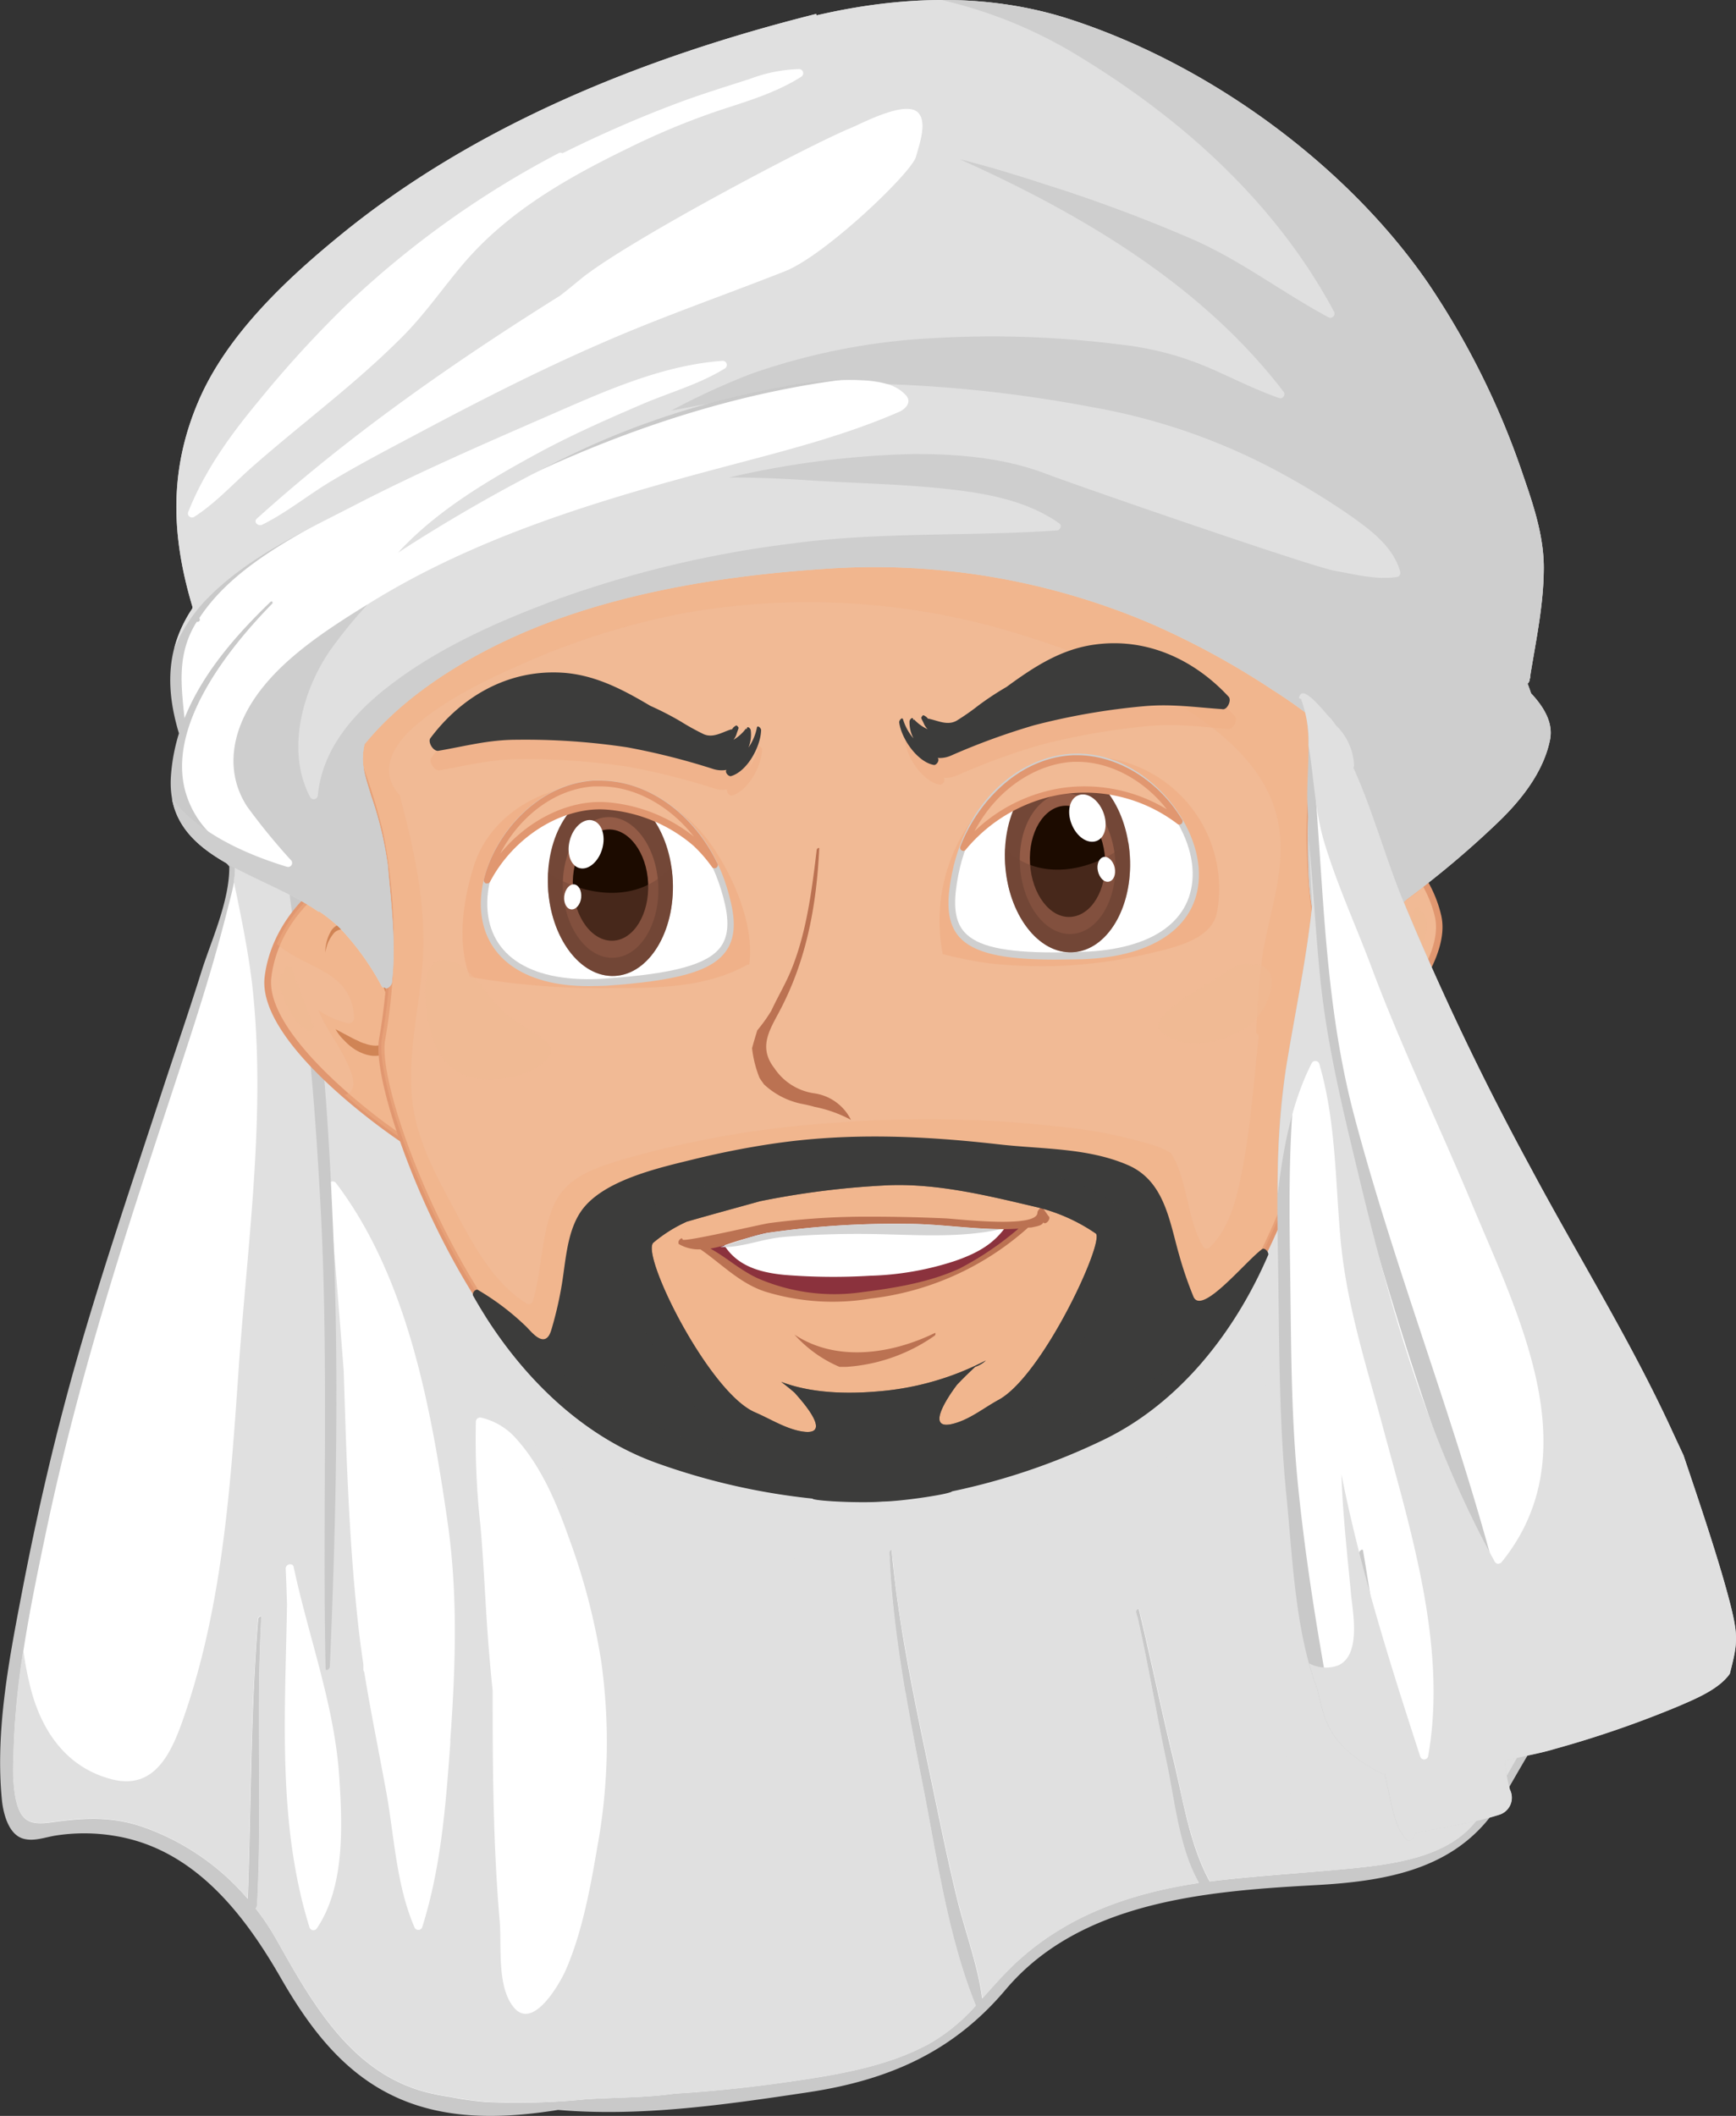 <svg xmlns="http://www.w3.org/2000/svg" viewBox="0 0 247.27 301.36"><rect x="0" y="0" width="247.27" height="301.36" fill="#333333" stroke="none"/><defs><style>.cls-1{isolation:isolate}.cls-2{fill:#c9c9c9}.cls-3{fill:#fff}.cls-4{fill:#e0e0e0}.cls-10,.cls-15,.cls-18,.cls-20,.cls-21,.cls-22,.cls-4,.cls-8{mix-blend-mode:multiply}.cls-5,.cls-9{fill:#f1ba95}.cls-6{fill:#e19770}.cls-7{fill:#bb6736}.cls-10,.cls-21,.cls-8{fill:#f0af85}.cls-8{opacity:.4}.cls-15,.cls-22,.cls-9{opacity:.5}.cls-9{mix-blend-mode:screen}.cls-10{opacity:.7}.cls-11{fill:#cfcfcf}.cls-12,.cls-15{fill:#734737}.cls-13{fill:#935b46}.cls-14{fill:#1c0b00}.cls-16{fill:#bb7252}.cls-17{fill:#8b323d}.cls-18{fill:#d4d4d4}.cls-19,.cls-20{fill:#3c3c3b}.cls-20,.cls-21{opacity:.6}.cls-22{fill:#bdbdbd}</style></defs><g class="cls-1"><g id="Layer_2" data-name="Layer 2"><g id="Layer_1-2" data-name="Layer 1"><path d="M228.6,226.42c-1.15-6.79-4.44-13.48-6.62-20q-3.63-10.86-7.36-21.69c-9.78-28.14-24.43-54.54-22.08-85.31.41-5.38,3.56-16.93-1-21.47-4.85-4.84-14.58-2.09-20.41-.91-9.77,2-19.37,5-29,7.41Q127.33,88.24,112.54,92c-19.44,5-39.11,9.22-58.46,14.54-7,1.91-14.76,3.28-21.11,6.87-4.83,2.74-3.34,6.6-.31,10,.05,4.92-2.59,10.58-3.95,14.91-1.85,5.91-3.88,11.76-5.8,17.64-4.06,12.4-8.26,24.73-11.86,37.27C7.81,204.54,5.19,215.93,3,227.45c-1.8,9.37-3.67,19.32-2.73,28.9.18,1.82.89,4.88,3,5.51,1.58.47,3.19-.22,4.79-.45a26.44,26.44,0,0,1,8.42.09c11.15,1.87,18.26,11.05,23.51,20.2,4.89,8.52,10.71,15.77,20.51,18.48,6.14,1.7,12.61,1.34,19,.33,11.82,1,23.84-.75,35.51-2.5,11.52-1.73,20.7-5.71,28.24-14.65,10.59-12.53,28.46-14,43.8-14.85,10.85-.57,21.2-2.38,27-12.4,3.48-6,6.71-11.92,11.22-17.24A15.12,15.12,0,0,0,228.6,226.42Z" class="cls-2"/><path d="M226.94,232.85c-.71,3.49-3.61,6.23-5.67,9-4.27,5.68-7,12.84-11.59,18.12-4.08,4.64-11.61,5.58-17.38,6.15-6.32.62-12.66,1-19,1.72l-1,.13c-2.87-5.26-3.77-11.6-5.17-17.34-1.73-7.1-3.19-14.27-4.91-21.38-.08-.3-.5.09-.45.3,1.72,7.2,2.87,14.51,4.38,21.75,1.12,5.32,1.74,12,4.54,16.89-9.9,1.49-19.15,4.73-26.53,11.85-1.54,1.5-2.9,3.06-4.27,4.58-.59-4.62-2.39-9.4-3.51-13.93-1.41-5.74-2.57-11.52-3.78-17.31-2.25-10.76-4.6-21.6-5.6-32.56,0-.24-.36.08-.36.24.46,11.15,2.6,22.22,4.75,33.15,2.05,10.42,3.51,21.57,7.55,31.45a26.37,26.37,0,0,1-6.58,5.4c-5.61,3.08-12.28,4.29-18.53,5.22-5.9.88-11.82,1.55-17.74,1.9-4.21.6-8.45.53-12.69.81a95.57,95.57,0,0,1-14.25.38,43.9,43.9,0,0,1-5.09-.72c-.88-.13-1.76-.29-2.63-.49-11.14-2.5-16.85-12.65-22-21.82a35.11,35.11,0,0,0-3-4.51.92.92,0,0,0,.2-.47c.73-13.65-.16-27.35.6-41,0-.35-.43,0-.45.19-1.09,13.29-1,26.59-1.49,39.9a34.73,34.73,0,0,0-15.07-10.29c-4.47-1.52-8.46-1.23-13-.6-3.18.44-4.32-.32-5-3.45a23.36,23.36,0,0,1-.3-5.35c.13-11,2.42-22,4.68-32.78,2.53-12,5.74-23.86,9.31-35.62s7.59-23.58,11.4-35.36c1.88-5.84,3.65-11.7,5.14-17.66.83-3.29,1.8-6.11.16-9.3-.11-.2-.44.16-.38.32a10.11,10.11,0,0,1,.42,2.27,21.35,21.35,0,0,1-1.76-2.68c-2.32-4.14,3.18-6.15,5.58-7,3.39-1.25,7-2.2,10.48-3.14,7.62-2,15.29-3.83,23-5.62q22.95-5.33,45.77-11.18C131,89,146.32,85.18,161.61,81.13a118.29,118.29,0,0,1,20.1-3.68c4.56-.4,8.54.55,9.8,5.44,1.09,4.21,0,9.24-.34,13.5a114.19,114.19,0,0,0,4.28,42.86C199.3,152.52,205,165.18,210,178c5.27,13.56,9.38,27.56,14.47,41.19C226.12,223.53,227.9,228.2,226.94,232.85Z" class="cls-3"/><path d="M224.51,219.23C219.42,205.6,215.31,191.6,210,178c-5-12.86-10.74-25.52-14.59-38.79a114.19,114.19,0,0,1-4.28-42.86c.38-4.26,1.43-9.29.34-13.5-1.26-4.89-5.24-5.84-9.8-5.44a118.29,118.29,0,0,0-20.1,3.68C146.32,85.18,131,89,115.67,92.93S85.2,100.56,69.9,104.11c-7.69,1.79-15.36,3.57-23,5.62-3.48.94-7.09,1.89-10.48,3.14-2.4.89-7.9,2.9-5.58,7a2.12,2.12,0,0,0,.12.2c-.1-.47-.2-1-.29-1.42-.15-.73,1-1.1,1.1-.37s.27,1.32.41,2c0-.17.28-.49.38-.3a8.45,8.45,0,0,1,.73,5.5c1,4.8,2,9.61,2.6,14.49,2.1,18.32-.64,36.88-1.91,55.17-1.14,16.58-2.3,33.65-7.81,49.47-1.66,4.77-4,10.39-10.19,8.82s-9.75-6.4-11.43-12.29A45.13,45.13,0,0,1,3.32,235a110.8,110.8,0,0,0-1.43,15.72,23.36,23.36,0,0,0,.3,5.35c.7,3.13,1.84,3.89,5,3.45,4.54-.63,8.53-.92,13,.6a34.73,34.73,0,0,1,15.07,10.29c.49-13.31.4-26.61,1.49-39.9,0-.22.47-.54.45-.19-.76,13.67.13,27.37-.6,41a.92.92,0,0,1-.2.47,35.11,35.11,0,0,1,3,4.51c5.19,9.17,10.9,19.32,22,21.82.87.2,1.75.36,2.63.49a43.9,43.9,0,0,0,5.09.72A95.57,95.57,0,0,0,83.45,299c4.24-.28,8.48-.21,12.69-.81,5.92-.35,11.84-1,17.74-1.9,6.25-.93,12.92-2.14,18.53-5.22a26.37,26.37,0,0,0,6.58-5.4c-4-9.88-5.5-21-7.55-31.45-2.15-10.93-4.29-22-4.75-33.15,0-.16.34-.48.36-.24,1,11,3.35,21.8,5.6,32.56,1.21,5.79,2.37,11.57,3.78,17.31,1.12,4.53,2.92,9.31,3.51,13.93,1.37-1.52,2.73-3.08,4.27-4.58,7.38-7.12,16.63-10.36,26.53-11.85-2.8-4.92-3.42-11.57-4.54-16.89-1.51-7.24-2.66-14.55-4.38-21.75,0-.21.37-.6.45-.3,1.72,7.11,3.18,14.28,4.91,21.38,1.4,5.74,2.3,12.08,5.17,17.34l1-.13c6.31-.76,12.65-1.1,19-1.72,5.77-.57,13.3-1.51,17.38-6.15,4.64-5.28,7.32-12.44,11.59-18.12,2.06-2.75,5-5.49,5.67-9C227.9,228.2,226.12,223.53,224.51,219.23ZM45.16,274.61a.59.59,0,0,1-1.07-.08c-4.63-14.82-3.46-30.66-3.21-46-.05-1.71-.11-3.42-.19-5.13,0-.64,1-.87,1.14-.22,2.12,10,5.84,19.72,6.5,30C48.77,260.05,49.14,268.65,45.16,274.61Zm19-26.65c-.64,8.89-1.31,17.9-4,26.46a.59.59,0,0,1-1.13.06c-2.69-6.22-2.88-13.44-4.15-20-1-5.43-2.11-10.87-3-16.34a.58.58,0,0,1-.12-.31c0-.26,0-.51,0-.76-.31-2.06-.58-4.12-.8-6.2-1.27-11.81-1.63-23.69-2-35.55q-1-13.23-2.16-26.46a.59.59,0,0,1,1.07-.35C58,181.89,61.36,200.27,63.72,216.56,65.26,227.12,64.89,237.37,64.13,248Zm21,14.62c-1,5.89-2.15,12.41-4.55,17.95-.72,1.68-4.56,8.68-7.36,5.45-2.53-2.93-1.77-8.79-2.08-12.42-.94-10.91-1-21.83-1-32.76q-.36-3.51-.63-7c-.42-5.47-.62-11-1.1-16.43a112,112,0,0,1-.66-14.87.6.6,0,0,1,.71-.6A9.52,9.52,0,0,1,73.61,205c3.5,3.93,5.64,9,7.37,13.89a92.56,92.56,0,0,1,4.65,17.69A83,83,0,0,1,85.17,262.58Z" class="cls-4"/><path d="M131.44,254.19c-.86-4.36-1.7-8.75-2.45-13.15-1.38,17.28-2.51,34.63-.56,51.82a33.28,33.28,0,0,0,4-1.82,26.37,26.37,0,0,0,6.58-5.4C135,275.76,133.49,264.61,131.44,254.19Z" class="cls-4"/><path d="M167.82,253.39a92.35,92.35,0,0,0,2.46,9.66Q169,258.23,167.82,253.39Z" class="cls-4"/><path d="M129.25,222.88l-2,.23c.33,3,.77,6.09,1.26,9.12C128.8,229.11,129,226,129.25,222.88Z" class="cls-4"/><path d="M162,230.17c-.29,8.68,0,17.33.08,26,0,4.55.07,9.16.44,13.72a68.41,68.41,0,0,1,8.26-1.75c-2.8-4.92-3.42-11.57-4.54-16.89C164.74,244.25,163.6,237.16,162,230.17Z" class="cls-4"/><path d="M224.51,219.23C219.42,205.6,215.31,191.6,210,178c-5-12.86-10.74-25.52-14.59-38.79a114.19,114.19,0,0,1-4.28-42.86c.38-4.26,1.43-9.29.34-13.5-1.26-4.89-5.24-5.84-9.8-5.44a118.29,118.29,0,0,0-20.1,3.68C146.32,85.18,131,89,115.67,92.93S85.2,100.56,69.9,104.11c-7.69,1.79-15.36,3.57-23,5.62-3.48.94-7.09,1.89-10.48,3.14-.68.26-1.63.61-2.57,1.07,3.42,7.56,5.28,15.73,7.42,23.78a175.66,175.66,0,0,0,8.29,22.89C52.84,168.42,56,176.3,60,183.78c7.62,14.31,18,26.94,33.32,33.23a71.91,71.91,0,0,0,33.42,5.05c0-.34-.05-.68-.07-1,0-.16.34-.48.36-.24,0,.41.09.81.13,1.22A71.52,71.52,0,0,0,140,219.65,103.74,103.74,0,0,0,153,215.11c3.87-1.66,8-3.34,11.37-5.94,5.62-4.37,9.13-10.73,14.57-15.28a.59.59,0,0,1,.88.3c1.36,6.8.52,13.58.32,20.44a125.34,125.34,0,0,0,1.27,21.12c1.46,10.25,2.34,20.67,3.79,31,2.38-.19,4.75-.39,7.13-.62,5.77-.57,13.3-1.51,17.38-6.15,4.64-5.28,7.32-12.44,11.59-18.12,2.06-2.75,5-5.49,5.67-9C227.9,228.2,226.12,223.53,224.51,219.23Z" class="cls-4"/><path d="M44.9,141.48c-1.31-10-2.33-20.29-5-30-.07-.24-.19-.34-.33-.34l-.11-.21c-.23-.43-.81,0-1,.27a1.12,1.12,0,0,0-.22,1.08.5.5,0,0,0,.13.23.18.18,0,0,0,.17.11l.09.22,0,0c2.09,8.5,2.93,17.4,4.13,26,1.5,10.79,2.27,21.57,2.87,32.45,1.23,22.14.27,44.21.75,66.35,0,.48.58.05.6-.25.92-21.2,1.36-42.53.4-63.74C46.91,163,46.31,152.21,44.9,141.48Z" class="cls-2"/><path d="M59.94,129.94s-3.18-6.55-7.77-6.37-12.89,6.53-14,15.58,17.41,22,19.1,23S65.23,144.1,59.94,129.94Z" class="cls-5"/><path d="M57.39,162.68a1.7,1.7,0,0,1-.37-.1c-.21-.13-20.55-13.73-19.32-23.49,1.11-9,9.4-15.78,14.45-16h.2c4.73,0,7.88,6.36,8,6.64,4.7,12.59.44,28.81-1.87,32.15C58.11,162.43,57.76,162.68,57.39,162.68Zm-5-38.66h-.16c-4.15.16-12.45,6.05-13.58,15.17-1,8.35,16,20.83,18.8,22.54,1.71-1,7-18.47,2.1-31.64C59.5,130.08,56.5,124,52.35,124Z" class="cls-6"/><path d="M46.32,135.64a6.67,6.67,0,0,1,.17-1.35,5.76,5.76,0,0,1,.56-1.5A2.15,2.15,0,0,1,49,131.56a4,4,0,0,1,2.45,1.14,7.56,7.56,0,0,1,1,1,8.83,8.83,0,0,1,.92,1.09,16.58,16.58,0,0,1,1.56,2.5A27.27,27.27,0,0,1,56.14,140c.33.95.63,1.9.87,2.86a27,27,0,0,1,.58,2.81c.17.92.25,1.82.33,2.67s.1,1.65.11,2.4a22.14,22.14,0,0,1-.29,3.58,5.52,5.52,0,0,1-.26,1l-.13.33s0-.13,0-.36a8.22,8.22,0,0,0,0-1,28.78,28.78,0,0,0-.29-3.5,51.29,51.29,0,0,0-2.44-10.3c-.35-.9-.69-1.78-1.12-2.63a18.22,18.22,0,0,0-1.36-2.38,8.42,8.42,0,0,0-.76-1.06,6.86,6.86,0,0,0-.81-.94,3.33,3.33,0,0,0-1.72-1.1,1.6,1.6,0,0,0-1.42.69,5.48,5.48,0,0,0-.75,1.29A9.57,9.57,0,0,0,46.32,135.64Z" class="cls-7"/><path d="M47.79,146.58l1.69.9.8.42c.28.16.59.26.88.42s.63.26.94.35a3.75,3.75,0,0,0,.94.22,2.67,2.67,0,0,0,.89,0,2.59,2.59,0,0,1,.4-.09c.13,0,.24-.13.37-.18a2.62,2.62,0,0,0,.67-.49,3.87,3.87,0,0,0,.54-.62,8.69,8.69,0,0,0,.75-1.1c.18-.28.3-.44.3-.44s0,.19,0,.53a4.61,4.61,0,0,1-.26,1.4,2.78,2.78,0,0,1-.43.91,2.89,2.89,0,0,1-.8.89,4.52,4.52,0,0,1-.56.37l-.67.23a4.34,4.34,0,0,1-1.39.05,5.34,5.34,0,0,1-1.25-.35,6,6,0,0,1-1.07-.55A7.94,7.94,0,0,1,49,148.15,6.6,6.6,0,0,1,47.79,146.58Z" class="cls-7"/><path d="M59.94,129.94s-3.18-6.55-7.77-6.37c-3.76.14-10,4.41-12.74,10.88,4,3.56,10.79,3.72,11,10.58a.77.77,0,0,1-1,.68,12.87,12.87,0,0,1-4.08-1.83c1.19,2.93,3.29,5.35,4.48,8.37.37.92,1,2.85-.25,3.51a1.92,1.92,0,0,1-.48.19,75.85,75.85,0,0,0,8.11,6.23C59,163.2,65.23,144.1,59.94,129.94Z" class="cls-8"/><path d="M44.64,145.91c-.73-1.69-1.39-3.39-2-5.12a18.62,18.62,0,0,1-1-2.7c-.07-.38-.43-.42-.76-.43a.17.17,0,0,0-.13.1c-.28.62-.8,1-.92,1.7a6,6,0,0,0,.64,2.74,8.56,8.56,0,0,0,3.3,4.58C44.19,147.05,44.82,146.32,44.64,145.91Z" class="cls-9"/><path d="M182.2,123.58s2.49-6.84,7.07-7.14,13.5,5.16,15.56,14-15,23.71-16.61,24.9S178.41,138.22,182.2,123.58Z" class="cls-5"/><path d="M188.05,155.89c-.39,0-.79-.28-1.26-.9-3-3.82-8.24-19.15-5-31.52.11-.33,2.66-7.18,7.49-7.49s13.93,5.37,16,14.4c2.23,9.59-16.59,25.22-16.79,25.37A.74.74,0,0,1,188.05,155.89Zm1.59-39h-.34c-4.23.28-6.64,6.78-6.67,6.84-3.5,13.57,3.58,30.4,5.39,31.21,2.59-2,18.27-16.16,16.36-24.36S194.24,116.89,189.64,116.89Z" class="cls-6"/><path d="M196.34,127.84a6.47,6.47,0,0,0-.31-1.32,5.58,5.58,0,0,0-.71-1.44,2.18,2.18,0,0,0-2.06-1,4,4,0,0,0-2.31,1.39,7.54,7.54,0,0,0-.89,1.07,8.14,8.14,0,0,0-.8,1.18,16.75,16.75,0,0,0-1.3,2.65,28.07,28.07,0,0,0-.93,2.86c-.23,1-.43,2-.57,2.94s-.24,1.94-.29,2.86-.06,1.84,0,2.69.07,1.65.14,2.39a24.15,24.15,0,0,0,.66,3.54,7,7,0,0,0,.36,1c.11.2.16.31.16.31s0-.12-.08-.35-.07-.56-.15-1a31.18,31.18,0,0,1-.06-3.52,51.11,51.11,0,0,1,1.35-10.49c.25-.93.51-1.85.84-2.73a21.45,21.45,0,0,1,1.1-2.51,9.56,9.56,0,0,1,.66-1.13,5.44,5.44,0,0,1,.71-1,3.27,3.27,0,0,1,1.59-1.28,1.59,1.59,0,0,1,1.48.54,5.36,5.36,0,0,1,.88,1.2A10.19,10.19,0,0,1,196.34,127.84Z" class="cls-7"/><path d="M196,138.88l-1.6,1.07-.75.5c-.25.19-.55.32-.83.51s-.6.33-.9.45a4.08,4.08,0,0,1-.91.31,2.71,2.71,0,0,1-.88.1l-.41,0a2.92,2.92,0,0,1-.38-.14,2.38,2.38,0,0,1-.72-.42c-.26-.14-.4-.39-.61-.56a9.49,9.49,0,0,1-.85-1l-.35-.41s0,.19.06.52a4.39,4.39,0,0,0,.41,1.37,2.86,2.86,0,0,0,.52.87,2.76,2.76,0,0,0,.89.79,5.54,5.54,0,0,0,.59.32q.34.09.69.15a4.29,4.29,0,0,0,1.39-.09,6.31,6.31,0,0,0,1.22-.47,7.53,7.53,0,0,0,1-.66,8.49,8.49,0,0,0,1.43-1.47A6.87,6.87,0,0,0,196,138.88Z" class="cls-7"/><path d="M182.2,123.58s2.49-6.84,7.07-7.14c3.75-.24,10.37,3.35,13.8,9.51-3.55,4-10.34,4.82-9.88,11.66a.78.78,0,0,0,1.06.58,12.91,12.91,0,0,0,3.87-2.25c-.88,3-2.71,5.67-3.59,8.79-.27,1-.67,2.93.62,3.47a2.26,2.26,0,0,0,.49.14,76.64,76.64,0,0,1-7.42,7C186.63,156.56,178.41,138.22,182.2,123.58Z" class="cls-8"/><path d="M199.07,137.89c.56-1.76,1-3.52,1.48-5.3a18.27,18.27,0,0,0,.72-2.8c0-.38.39-.46.71-.5a.18.18,0,0,1,.15.08c.34.59.89.91,1.08,1.6a6,6,0,0,1-.35,2.79,8.52,8.52,0,0,1-2.81,4.9C199.64,139,198.94,138.31,199.07,137.89Z" class="cls-9"/><path d="M186.72,113.11s0,0,0-.06c0-.56.1-1.12.16-1.68,1.26-10.49,6.6-21.37,2.59-31.87a47.75,47.75,0,0,0-20.06-24.09c-15.51-9.35-33.11-13.85-50.64-14.36l-4.25.22C97.14,43.6,80.1,49.89,65.65,60.81a47.71,47.71,0,0,0-17.46,26c-2.9,10.87,3.54,21.13,5.89,31.43.11.55.22,1.11.32,1.66a.11.11,0,0,1,0,0,79.46,79.46,0,0,1,0,28c-1.45,8.23,14.48,49.5,34.36,56.15,11.86,4,24.44,9.39,36.72,7.89,12.37.22,24.32-6.47,35.7-11.65,19.09-8.68,30.66-51.38,28.36-59.41A79.72,79.72,0,0,1,186.72,113.11Z" class="cls-5"/><path d="M121.22,212.92c-9.13,0-18.31-3.22-27.2-6.32-1.8-.63-3.58-1.26-5.35-1.85C77,200.83,67.69,185.7,63.22,177c-5.89-11.41-10-24.4-9.23-29a79.5,79.5,0,0,0,0-27.82c-.08-.45-.16-.85-.24-1.25l-.1-.45a88.32,88.32,0,0,0-2.84-9.24c-2.51-7.21-5.1-14.66-3-22.4A48.06,48.06,0,0,1,65.37,60.64C79.12,50.26,96.1,43.47,114.46,41l4.3-.23c18.56.55,36.14,5.54,50.89,14.44a48.11,48.11,0,0,1,20.26,24.32c2.86,7.47,1.05,15.15-.69,22.58a88.59,88.59,0,0,0-1.88,9.5l0,.4c0,.43-.08.85-.11,1.27A79.52,79.52,0,0,0,190,141c1.27,4.45-1.5,17.8-6.18,29.76-3.55,9.08-11.19,25.08-22.44,30.2-1.7.77-3.41,1.58-5.14,2.39-9.71,4.58-19.74,9.31-30.15,9.31h-.61A34.62,34.62,0,0,1,121.22,212.92ZM118.77,41.63l-4.22.22C96.37,44.29,79.55,51,65.93,61.3A47.21,47.21,0,0,0,48.64,87.08c-2,7.46.55,14.78,3,21.86a89.85,89.85,0,0,1,2.87,9.35l.1.46.24,1.22a80.64,80.64,0,0,1,0,28.19C53.43,156.53,69.63,197.33,89,203.8c1.77.59,3.57,1.22,5.37,1.85,8.81,3.08,17.92,6.27,26.89,6.27a36.77,36.77,0,0,0,4.25-.25h.66c10.2,0,20.14-4.69,29.76-9.22,1.73-.81,3.44-1.62,5.15-2.4,18.56-8.43,30.44-50.7,28.11-58.86a80.54,80.54,0,0,1-2.89-28c0-.48.08-.9.13-1.33l0-.42a89.13,89.13,0,0,1,1.89-9.61c1.71-7.29,3.48-14.83.73-22a47.14,47.14,0,0,0-19.87-23.86C154.56,47.11,137.13,42.17,118.77,41.63Z" class="cls-6"/><path d="M186.72,113.11s0,0,0-.06c0-.56.1-1.12.16-1.68,1.26-10.49,6.6-21.37,2.59-31.87a47.75,47.75,0,0,0-20.06-24.09c-15.51-9.35-33.11-13.85-50.64-14.36l-4.25.22C97.14,43.6,80.1,49.89,65.65,60.81a47.71,47.71,0,0,0-17.46,26c-2.9,10.87,3.54,21.13,5.89,31.43.11.55.22,1.11.32,1.66a.11.11,0,0,1,0,0,79.46,79.46,0,0,1,0,28c-1.45,8.23,14.48,49.5,34.36,56.15,11.86,4,24.44,9.39,36.72,7.89,12.37.22,24.32-6.47,35.7-11.65,19.09-8.68,30.66-51.38,28.36-59.41A79.72,79.72,0,0,1,186.72,113.11Zm-6.84,22.55a107,107,0,0,0-.94,11.49.59.59,0,0,1,.33.61c-.68,6.15-1.09,12.37-2.25,18.45-.75,3.95-1.7,8.53-4.71,11.44a.6.6,0,0,1-.92-.07c-2.39-4.08-2.17-9.35-4.56-13.31a10.64,10.64,0,0,0-2.49-1.15,69.57,69.57,0,0,0-13.94-2.71,166.37,166.37,0,0,0-31.24-.51,142.39,142.39,0,0,0-30.74,5.32c-4,1.23-8.08,2.59-9.73,6.88S77.18,181,75.9,185.29a.59.59,0,0,1-.84.4c-4.54-2.82-7.36-7.87-9.82-12.46-2.73-5.11-5.76-10.33-6.48-16.19-.92-7.54,1.46-15,1.54-22.57.08-7.28-1.53-14.24-3.36-21.21-3-3.27-1.19-7,2.26-9.93C63.47,99.65,68.88,97,74,94.74a105.57,105.57,0,0,1,23.47-7.42,101.48,101.48,0,0,1,49,3.41,95.41,95.41,0,0,1,21.7,9.78c5.3,3.34,10.74,7.71,13.07,13.73C184,121.61,181.17,128.32,179.88,135.66Z" class="cls-8"/><path d="M83.92,111.74c-7.17.38-14.24,4.56-16.46,11.69-1.51,4.83-2.38,10.79-.56,15.71a108.83,108.83,0,0,0,20.42,1.59c6.37,0,13.28-.08,19-3.26a.53.53,0,0,1,.4-.06c.82-5.75-2.46-13.06-5.64-17.4A19.8,19.8,0,0,0,83.92,111.74Z" class="cls-10"/><path d="M143.51,111.56a24.63,24.63,0,0,0-9.23,24.33,57.9,57.9,0,0,0,6.87,1.35,72.54,72.54,0,0,0,9.55.34,67.63,67.63,0,0,0,13-1.78c3.33-.8,8.95-1.9,9.66-5.93a18.82,18.82,0,0,0-29.89-18.31Z" class="cls-10"/><path d="M179.46,137.39a1.82,1.82,0,0,0-1.08,0l-.08,0c-1.79-.68-4.05,1.31-5.37,2.23-1.07.74-9.94,5.19-7.51,7.34,3.31,2.94,9.09,1.41,12.35-.76C179.87,144.79,183.23,138.84,179.46,137.39Z" class="cls-9"/><path d="M77.71,148.24c-1.83-1.5-4.06-2.42-5.84-4-2.29-2-5.21-7.52-8.51-7.55-4.33,0-2.56,8-2,10.33,1.53,6.12,6.44,7.69,12.24,6.22C75.21,152.89,80.46,150.51,77.71,148.24Z" class="cls-9"/><path d="M86.26,139.9c-27.41,1.9-17.83-27.18-1.71-28.29,7.39-.52,16.45,5.22,19.15,17.09C105.47,136.49,101.09,138.87,86.26,139.9Z" class="cls-3"/><path d="M83.78,140.45c-9.33,0-15-4.2-15.29-11.24-.27-7.82,6.67-17.42,16-18.06.32,0,.63,0,.95,0,7.09,0,16,5.48,18.69,17.49.7,3.06.44,5.26-.79,6.92-2.06,2.78-6.85,4.13-17.07,4.84C85.43,140.42,84.58,140.45,83.78,140.45ZM85.46,112c-.29,0-.59,0-.88,0-8.86.61-15.43,9.7-15.17,17.11.25,7.16,6.45,11,16.81,10.26,9.79-.68,14.54-2,16.4-4.47,1.06-1.43,1.26-3.39.63-6.16C100.63,117.28,92.19,112,85.46,112Z" class="cls-11"/><path d="M78.05,126.29c.34,7.26,4.59,12.94,9.5,12.71s8.61-6.31,8.28-13.56-4.6-12.94-9.49-12.7S77.71,119,78.05,126.29Z" class="cls-12"/><path d="M80.18,126.72c.26,5.54,3.51,9.87,7.25,9.69s6.58-4.81,6.33-10.35-3.51-9.87-7.25-9.68S79.93,121.19,80.18,126.72Z" class="cls-13"/><path d="M81.6,126.32c.2,4.37,2.76,7.79,5.72,7.66s5.19-3.8,5-8.18-2.76-7.79-5.72-7.66S81.39,122,81.6,126.32Z" class="cls-14"/><path d="M95.6,123.36a20,20,0,0,1,.23,2.08c.33,7.25-3.39,13.32-8.28,13.56s-9.16-5.45-9.5-12.71c0-.67,0-1.32,0-2C83.6,128,91.44,128.55,95.6,123.36Z" class="cls-15"/><path d="M81.17,119.64c-.52,1.88.1,3.66,1.37,4s2.73-.92,3.25-2.79-.1-3.66-1.38-4S81.68,117.77,81.17,119.64Z" class="cls-3"/><path d="M80.37,127.64c-.1,1,.34,1.82,1,1.88s1.3-.68,1.41-1.66-.35-1.83-1-1.9S80.48,126.65,80.37,127.64Z" class="cls-3"/><path d="M154.19,136.37c27.45-1,14.91-28.88-1.24-28.32-7.41.26-15.82,6.9-17.28,19C134.72,135,139.33,136.89,154.19,136.37Z" class="cls-3"/><path d="M150.09,136.67h0c-7.43,0-11.45-1-13.44-3.2-1.35-1.53-1.8-3.66-1.43-6.73,1.49-12.38,10-19.13,17.72-19.4,9.65-.35,17.69,9.15,17.83,17,.13,7.32-6.06,11.91-16.57,12.28C152.69,136.64,151.34,136.67,150.09,136.67Zm3.34-28.49H153c-7.29.25-15.41,6.72-16.84,18.58-.33,2.79.05,4.7,1.21,6,1.8,2,5.61,2.89,12.75,2.89h0c1.24,0,2.58,0,4.08-.08,10.08-.35,15.8-4.49,15.68-11.34C169.72,117,162.37,108.18,153.43,108.18Z" class="cls-11"/><path d="M160.93,122c.42,7.26-3.21,13.35-8.12,13.63s-9.22-5.38-9.65-12.63,3.23-13.35,8.13-13.62S160.52,114.74,160.93,122Z" class="cls-12"/><path d="M158.86,122.63c.31,5.53-2.47,10.19-6.2,10.39s-7-4.1-7.37-9.64,2.46-10.18,6.21-10.38S158.53,117.11,158.86,122.63Z" class="cls-13"/><path d="M157.41,122.38c.25,4.37-1.94,8-4.9,8.21s-5.55-3.24-5.8-7.62,1.93-8,4.89-8.21S157.16,118,157.41,122.38Z" class="cls-14"/><path d="M143.18,120.89a20.73,20.73,0,0,0,0,2.09c.43,7.25,4.75,12.9,9.65,12.63s8.54-6.37,8.12-13.63a18.07,18.07,0,0,0-.22-2C155.6,124.26,147.85,125.61,143.18,120.89Z" class="cls-15"/><path d="M157.15,115.69c.7,1.82.27,3.66-1,4.1s-2.81-.63-3.52-2.43-.28-3.65,1-4.11S156.44,113.89,157.15,115.69Z" class="cls-3"/><path d="M158.77,123.57c.2,1-.15,1.85-.82,2s-1.35-.54-1.57-1.51.17-1.85.81-2S158.56,122.6,158.77,123.57Z" class="cls-3"/><path d="M86.26,114.78a22,22,0,0,1,12.84,5.29,20.69,20.69,0,0,1,2.67,3.06c-3.85-8.08-11.1-11.95-17.22-11.52-7.49.51-13.57,7.07-15.18,13.74C72.59,119.13,79.55,114.37,86.26,114.78Z" class="cls-5"/><path d="M69.37,125.82a.41.41,0,0,1-.16,0,.47.47,0,0,1-.29-.54c1.55-6.42,7.54-13.55,15.59-14.1.32,0,.63,0,.95,0,6.71,0,13.24,4.6,16.68,11.72a.46.46,0,0,1,.11.3.47.47,0,0,1-.47.46.41.41,0,0,1-.38-.19,20.34,20.34,0,0,0-2.61-3,21.48,21.48,0,0,0-12.56-5.17c-6.31-.39-13.16,4-16.45,10.33A.47.47,0,0,1,69.37,125.82ZM85.46,112c-.3,0-.59,0-.88,0-6,.41-10.87,4.77-13.34,9.6,3.83-4.72,9.62-7.69,15.05-7.35a22.74,22.74,0,0,1,12.55,4.91C95.37,114.75,90.46,112,85.46,112Z" class="cls-6"/><path d="M151.06,112.72A22,22,0,0,1,168,117c-3.05-5.11-8.76-9.17-15-9-6,.21-12.64,4.6-15.73,12.68A23.17,23.17,0,0,1,151.06,112.72Z" class="cls-5"/><path d="M137.21,121.19a.41.41,0,0,1-.23-.07.45.45,0,0,1-.19-.56c2.39-6.26,8.32-12.7,16.15-13h.49c5.71,0,11.54,3.56,14.88,9.08a.47.47,0,0,1-.32.8.41.41,0,0,1-.29-.1,21.73,21.73,0,0,0-16.58-4.18A22.61,22.61,0,0,0,137.57,121,.46.46,0,0,1,137.21,121.19Zm16.22-12.69H153c-4.78.17-10.73,3.31-14.2,9.9A23.11,23.11,0,0,1,151,112.27a22.63,22.63,0,0,1,15.2,3C162.93,111.08,158.13,108.5,153.43,108.5Z" class="cls-6"/><path d="M149.35,173.21l-.7-1c-.14-.59-.88.14-.88.49,0,2.29-11.31.92-13.06.83q-6.21-.28-12.43-.24a105.57,105.57,0,0,0-12.69.91c-1,.12-12.27,2.78-12.36,2.34s-.58.11-.59.33a.49.49,0,0,0,0,.12.23.23,0,0,0,.07.21,5.67,5.67,0,0,0,3.06.74c3,2.06,5.55,4.8,9.16,6a32.74,32.74,0,0,0,15.14,1,40.59,40.59,0,0,0,22.37-10.1c.25,0,.51,0,.76-.08,1-.17,1.35-.42,1.37-.65l.09.06C149.07,174.45,149.76,173.47,149.35,173.21Z" class="cls-16"/><path d="M136.7,180.66c-4.36,2-9.27,2.79-14,3.39a27.43,27.43,0,0,1-14.66-1.94c-2.47-1.09-4.52-3-6.86-4.28,2.68-.44,5.52-1.83,8-2.23a126.66,126.66,0,0,1,20-1.29c5.16,0,10.69,1.05,15.89.68A44.6,44.6,0,0,1,136.7,180.66Z" class="cls-17"/><path d="M111.76,181.58a86.58,86.58,0,0,0,12.16.12A42.31,42.31,0,0,0,136,179.6c3.07-1.06,5.3-2.3,7-4.53-4.56,0-9.3-.76-13.75-.76a126.66,126.66,0,0,0-20,1.29,60,60,0,0,0-6.08,1.77C105,180.22,108,181.22,111.76,181.58Z" class="cls-3"/><path d="M111.58,176.18c4-.35,8-.47,12-.43,6.29.06,12.79.68,19-.69-4.43,0-9-.75-13.31-.75a126.66,126.66,0,0,0-20,1.29c-2.07.33-4.4,1.36-6.68,2C105.54,177.76,108.43,176.46,111.58,176.18Z" class="cls-18"/><path d="M133.1,189.88c-6.19,3-14,4.14-19.94.2a18.19,18.19,0,0,0,6.42,4.6c.34,0,.66,0,.94,0a24.71,24.71,0,0,0,12.6-4.44C133.24,190.17,133.35,189.76,133.1,189.88Z" class="cls-16"/><path d="M116,155.72a8.2,8.2,0,0,1-5.69-3.57c-2.34-3-.69-5.44.74-8.16,3.83-7.25,5.25-15,5.64-23.13,0-.22-.34,0-.36.17-.69,5.76-1.47,12-3.74,17.38-.8,1.9-1.86,3.66-2.72,5.53a22.86,22.86,0,0,1-2,2.8q-.4,1.26-.75,2.55a16.2,16.2,0,0,0,1.07,4.24c.2.31.42.62.64.92a11.11,11.11,0,0,0,5.65,2.82c.53.11,1,.22,1.52.37a18.57,18.57,0,0,1,5.21,1.86A6.93,6.93,0,0,0,116,155.72Z" class="cls-16"/><path d="M179.77,177.91c-2.4,1.76-8.62,9.54-9.78,6.76a53.29,53.29,0,0,1-2-5.81c-1.42-4.88-2.08-10.66-7.35-12.93-5.75-2.48-12.22-2.24-18.33-2.94-10.81-1.23-21.51-1.71-32.42-.07-3.68.55-7.34,1.28-10.95,2.16-4.94,1.22-13.28,3-16.28,7.59-2,3.05-2.09,7.28-2.72,10.77a53.2,53.2,0,0,1-1.42,6c-.87,2.88-2.87.17-3.57-.5a36.29,36.29,0,0,0-6.86-5.21c-.38-.22-.89.47-.7.81,5.89,10.45,14.87,19.85,26.34,23.9a94.63,94.63,0,0,0,22,5c.13.34,6.92.68,10,.42,3-.05,9.76-1.1,9.86-1.45a93.88,93.88,0,0,0,21.34-7.22c11-5.21,19-15.49,23.73-26.5C180.7,178.29,180.12,177.66,179.77,177.91ZM142.3,199.34c-2,1.08-3.86,2.59-6,3.28-5.84,1.92.5-6,0-5.38.84-.89,1.71-1.74,2.61-2.57a4.05,4.05,0,0,0,1.51-.9,40.26,40.26,0,0,1-15,4.37c-4.54.42-9.73.35-14.15-1.33.68.52,1.36,1.06,2,1.63-.59-.52,6.54,6.65.52,5.35-2.16-.47-4.22-1.77-6.27-2.65C101,198.32,91.28,178.82,93.05,177a20.41,20.41,0,0,1,4.77-3c3.45-1,6.94-1.94,10.42-2.91a120,120,0,0,1,18.3-2.28c7-.27,14.07,1.46,20.86,3.06a25.37,25.37,0,0,1,8.7,3.83C157.28,177,148.56,195.84,142.3,199.34Z" class="cls-19"/><path d="M166.84,194.91c-6.32,3.39-12.79,7.65-20.17,7.88a.59.59,0,0,1-.55-.85c3.14-5.44,7.88-9.78,10.78-15.36,2.07-4,6.32-11.76,1.58-15.34-4.37-3.31-11.27-4.53-16.6-5.29a96,96,0,0,0-22-.33,119.78,119.78,0,0,0-19.36,3.3c-4.91,1.28-12.57,3.6-12.17,10,.33,5.27,3.18,10.64,6,15.05,3.29,5.23,7.52,9.7,11.48,14.41.36.43-26.94-10.54-36.73-21,5.86,9.26,14.2,17.33,24.6,21a94.63,94.63,0,0,0,22,5c.13.34,6.92.68,10,.42,3-.05,9.76-1.1,9.86-1.45a93.88,93.88,0,0,0,21.34-7.22,45.15,45.15,0,0,0,16.83-14.4A67.08,67.08,0,0,1,166.84,194.91Zm-24.54,4.43c-2,1.08-3.86,2.59-6,3.28-5.84,1.92.5-6,0-5.38.84-.89,1.71-1.74,2.61-2.57a4.05,4.05,0,0,0,1.51-.9,40.26,40.26,0,0,1-15,4.37c-4.54.42-9.73.35-14.15-1.33.68.52,1.36,1.06,2,1.63-.59-.52,6.54,6.65.52,5.35-2.16-.47-4.22-1.77-6.27-2.65C101,198.32,91.28,178.82,93.05,177a20.41,20.41,0,0,1,4.77-3c3.45-1,6.94-1.94,10.42-2.91a120,120,0,0,1,18.3-2.28c7-.27,14.07,1.46,20.86,3.06a25.37,25.37,0,0,1,8.7,3.83C157.28,177,148.56,195.84,142.3,199.34Z" class="cls-20"/><path d="M217,67.84A113.62,113.62,0,0,0,203.5,40.46c-11.2-16.38-30.54-31-51-37.68-11.72-3.84-24.21-3.38-36.21-.59,0-.12,0-.23-.11-.19-24.7,6.21-48.6,15.89-67.66,31.46C40.43,40.05,32.28,47.87,28.33,57c-4.33,10-3.91,19.43-.92,29.41,0,.1,0,.21-.05.31-3.55,5.34-3.9,11-1.87,17.73a26.55,26.55,0,0,0-1.15,6.19c-.71,11.66,12.66,13.41,20.92,19.11a.46.46,0,0,0,.27.07,22.89,22.89,0,0,1,2.79,2.23,37.68,37.68,0,0,1,6.06,8.39.33.33,0,0,0,.44.16c.16.44.94-.21,1-.63.65-5.62-.1-11.18-.58-16.77a51.4,51.4,0,0,0-2.37-9.83c-.89-3-1.57-4.66-.94-7.39,5.77-7.13,14.81-12.66,23.64-16.33,13.08-5.43,28.31-7.81,42.59-8.7a100.19,100.19,0,0,1,45.94,7.91,114.4,114.4,0,0,1,17.12,9.34,74.66,74.66,0,0,1,7.64,5.55,43.36,43.36,0,0,0-2.56,15c0,5.08,0,10.82,2,15.55.07.17.25.18.4.18,4,0,8.5-3.38,11.67-6.42a132.72,132.72,0,0,0,12.85-10.81c3.52-3.34,6.65-7.38,7.56-11.89.49-2.4-.84-4.65-2.7-6.63-.15-.47-.32-.92-.49-1.37a1,1,0,0,0,.28-.47l0-.18a.48.48,0,0,0,.09-.28c0-.05,0-.1,0-.16.81-5,1.86-9.9,1.93-14.91C220,76.74,218.53,72.27,217,67.84Z" class="cls-2"/><path d="M217.32,91.77c-3.13-17.21-15-30.2-29.39-42.14-14.83-12.31-33.86-22.8-54.36-25.79-.16,0-.38.29-.19.32C152.93,27.78,170.65,38.5,185.21,50a134.32,134.32,0,0,1,21,20.33c6.14,7.56,8.68,15.57,10.35,24.5C212.19,84.71,204.63,77,194.42,70.29,182.15,62.18,169,55.72,153.88,52.72,122,46.4,88.93,58.3,62.67,74c-.12.07-.15.32,0,.22,26.83-14.93,58.35-25.19,90-19.5,14.61,2.62,26.62,9.32,38.74,16.46a84.69,84.69,0,0,1,15,11.22c4.71,4.4,7.46,9.41,9.91,14.84,0,0,0,0,0,0-1.38-1.22-2.85-2.3-4-3.2a134,134,0,0,0-18.3-11.71c-.29-.15-.74.41-.47.56,8.42,4.8,17.31,10.78,23.37,17.86,5.44,6.36-2.16,13.45-7.16,17.93-1.83,1.65-3.84,3.14-5.75,4.72-.69.58-3.41,2.48-5,4a8.56,8.56,0,0,1-.67.68l-.12.13-.05,0a10.19,10.19,0,0,1-2.87,1.76l-1.69,1c-1.15.69-2.41.91-3.51,1.64-1.28.86-1.76-3.83-1.89-4.61a63.25,63.25,0,0,1,1.13-23.78c3,2.62,5.65,5.66,6.52,8.74-1.58,1.65-3.38,3.41-3.9,5.54-.13.52.24.84.71.52,1-.67,1.56-1.85,2.38-2.72,1.5-1.59,2.79-3.47,4.14-5.2a46.83,46.83,0,0,0,2.67-4.48c.35-.58,1.19-1.62.85-2.32-.13-.26-.48.15-.51.29-.26,1.06-1.41,2.13-2.05,3L199,109.23c.68-8.61-3.76-16.86-11.85-22.21-11.39-7.51-26.63-9.65-39.74-14-.14,0-.34.24-.17.3,11.52,4.17,23.61,7.36,34.47,12.8,5.31,2.66,9.77,6.28,12.59,11.06,2.56,4.34,3.06,8.67,2.87,13.19-3.36-8.59-18.75-16.73-25.22-20.15-16.13-8.53-34.3-12-53.17-11.14-17.36.81-35.89,4.6-51,12.52a57,57,0,0,0-17.44,14.14,29.37,29.37,0,0,0-2.2,3.08,31.62,31.62,0,0,0-1.53,7A26.36,26.36,0,0,1,50,108.59c-.2,2.18,1.48,5.41,2,7.3a80.29,80.29,0,0,1,2.79,21.92,19.2,19.2,0,0,0-4.36-6c-.64-.57-1.28-1.13-1.95-1.65s-1.25-.79-1.86-1.2l-.16-.08v0c-.48-.32-.94-.66-1.39-1a11.29,11.29,0,0,1-1-.75c-7-4.2-15.21-6-17.65-14.34C23.8,103.45,32.28,92.62,38.75,86c.19-.2,0-.48-.25-.25-5.19,5-9.74,10.38-12.22,16.54-.46-4.59-1.08-8.92,1.52-13.37.08-.14.18-.26.27-.4.11.17.44-.11.4-.28a2.1,2.1,0,0,1-.06-.24c3.32-5.06,8.64-8.73,14.12-11.89,9.85-5.68,20.34-10.74,30.72-15.63,21-9.92,43.19-18.25,65.43-25.83.24-.09.46-.63,0-.51A436,436,0,0,0,62.32,63.91c-10.33,5.16-21.78,10-30.2,17.48a29.35,29.35,0,0,0-2.83,2.88c2.46-6.48,5.6-12.06,11.66-17a220.56,220.56,0,0,1,20.9-15.06c6.75-4.36,13.61-8.55,20.25-13,3.22-2.18,9.1-5.34,9.61-9.18a.38.38,0,0,0-.3-.45c-2.88-.71-7,1.53-9.52,2.49a148.39,148.39,0,0,0-14.65,6.39c-.17.08-.26.51,0,.38,4.14-1.93,8.37-3.61,12.72-5.15a65.45,65.45,0,0,1,9-2.77c1.39-.28-6.27,6.19-5.77,5.83-8.36,6-17.6,11.12-26.28,16.79C44.18,61.72,30.92,71,27.7,85,25.48,75,25.8,65.45,30.55,55.56,34.91,46.47,43.64,38.71,52,32.31c13-10,28-17.24,43.71-23.09-2.45,1.09-4.83,2.24-7.13,3.42C68,23.23,51,38.15,35.75,54.11c-.31.33.08.55.38.24C51,39.17,67.65,25.6,87.15,15s43.79-17,65.93-9.77c19.71,6.44,37.76,21.26,48.75,36.63,5.63,7.87,9.58,16.63,12.83,25.45A53.08,53.08,0,0,1,218,80.6,43.32,43.32,0,0,1,217.32,91.77Z" class="cls-3"/><path d="M143.8,66.44c-13.7-1.1-27.17.42-40.69,2.63-13,2.13-25.69,5.33-37.34,11C56.46,84.56,46.42,90.16,41,98.4c-2.21,3.32-2.42,7.46-2.18,11.16a29.55,29.55,0,0,0,.86,5.61,17.6,17.6,0,0,1-1.77-2c-2.7-3.64-2.79-8.07-2.15-12.28,0-.25-.33-.05-.37.09-1.37,5.35-1,10.37,2,14.48,2,1.74,3.9,3.54,6,5.17-.26-1-.49-2-.67-3a25,25,0,0,1-1.41-4.42c-1.16-5.71-.81-11.82,3-16.73,6.16-7.93,18.85-13.75,28.46-17.71,10.09-4.16,21.12-6.28,31.94-8.31,12.82-2.41,25.85-4.14,38.95-3.63C143.77,66.86,144,66.46,143.8,66.44Z" class="cls-2"/><path d="M175.89,102c-4.73-5.14-11.56-8.55-19.31-7.4-4.76.72-8.61,3.28-12.33,6.05a45.22,45.22,0,0,0-4,2.65,36.67,36.67,0,0,1-3.1,2.17c-1.29.71-2.65,0-3.9-.27a.23.23,0,0,0-.15,0l-.28-.3c.1.1-.36-.27-.31-.13-.09-.26-.37.19-.39.29s.3.62.37.83a2.53,2.53,0,0,0,.54.79,6,6,0,0,1-1.86-1.32.13.13,0,0,0-.2,0l-.05-.12c-.11-.37-.5.08-.51.3a4.79,4.79,0,0,0,.57,2.45,7.47,7.47,0,0,1-1.49-2.69c-.12-.42-.59.13-.55.41.31,2.37,2.61,5.65,4.94,6.06.35.06.87-.66.54-1h0a3.94,3.94,0,0,0,1.9-.33,96.69,96.69,0,0,1,11.83-4.33,96.6,96.6,0,0,1,15.58-2.71c4-.37,7.36.16,11.22.41C175.68,103.93,176.35,102.47,175.89,102Z" class="cls-21"/><path d="M61.45,107.91c4.17-5.6,10.61-9.7,18.44-9.35,4.81.21,8.9,2.37,12.88,4.74a42.56,42.56,0,0,1,4.3,2.21,34.59,34.59,0,0,0,3.31,1.83c1.36.58,2.64-.29,3.85-.67a.21.21,0,0,1,.15,0l.26-.33c-.09.11.32-.3.29-.16.06-.26.39.15.42.24s-.24.65-.29.87a2.34,2.34,0,0,1-.45.85,6.08,6.08,0,0,0,1.71-1.51.13.13,0,0,1,.2,0l0-.13c.08-.38.52,0,.55.25a4.89,4.89,0,0,1-.31,2.49,7.29,7.29,0,0,0,1.19-2.83c.08-.43.61.07.6.35-.07,2.39-2,5.9-4.29,6.55-.34.09-.94-.57-.63-.89h0a3.86,3.86,0,0,1-1.92-.13,98.27,98.27,0,0,0-12.21-3.08,98.5,98.5,0,0,0-15.78-1.08c-4,.05-7.31.92-11.11,1.58C61.86,109.84,61,108.46,61.45,107.91Z" class="cls-21"/><path d="M175,99.23c-4.74-5.13-11.57-8.55-19.32-7.39-4.76.71-8.6,3.28-12.32,6a42.42,42.42,0,0,0-4,2.64,34,34,0,0,1-3.11,2.17c-1.29.72-2.65,0-3.9-.27a.17.17,0,0,0-.14,0l-.29-.3c.1.1-.36-.27-.31-.14-.09-.25-.37.19-.39.29s.3.62.37.83a2.63,2.63,0,0,0,.54.8,6,6,0,0,1-1.86-1.32c-.06-.08-.14-.06-.2,0s0-.08,0-.13c-.12-.36-.51.09-.52.31a4.94,4.94,0,0,0,.57,2.45,7.43,7.43,0,0,1-1.49-2.7c-.12-.41-.59.14-.55.42.32,2.37,2.62,5.65,4.94,6.06.35.06.88-.66.54-1h0a3.92,3.92,0,0,0,1.89-.33,97.25,97.25,0,0,1,11.83-4.32,96.6,96.6,0,0,1,15.58-2.71c4-.37,7.37.15,11.22.41C174.79,101.19,175.47,99.73,175,99.23Z" class="cls-19"/><path d="M61.3,105.14c4.18-5.6,10.62-9.7,18.45-9.35,4.8.21,8.89,2.37,12.88,4.74a43.65,43.65,0,0,1,4.3,2.21,35.6,35.6,0,0,0,3.31,1.83c1.35.58,2.63-.29,3.85-.67a.21.21,0,0,1,.15,0l.25-.33c-.09.11.33-.3.3-.16.06-.27.39.15.41.24s-.23.65-.28.87a2.6,2.6,0,0,1-.45.85,6.22,6.22,0,0,0,1.71-1.51c0-.08.13-.07.2,0l0-.13c.08-.38.51,0,.55.25a4.89,4.89,0,0,1-.32,2.49,7.44,7.44,0,0,0,1.2-2.83c.08-.43.61.07.6.35-.07,2.39-2,5.89-4.29,6.55-.34.09-.94-.57-.63-.89h0a4,4,0,0,1-1.92-.13,98,98,0,0,0-12.22-3.08,97.23,97.23,0,0,0-15.77-1.08c-4,0-7.31.92-11.12,1.57C61.72,107.07,60.9,105.69,61.3,105.14Z" class="cls-19"/><path d="M217,67.84A113.62,113.62,0,0,0,203.5,40.46c-11.2-16.38-30.54-31-51-37.68-11.72-3.84-24.21-3.38-36.21-.59,0-.12,0-.23-.11-.19-24.7,6.21-48.6,15.89-67.66,31.46C40.43,40.05,32.28,47.87,28.33,57c-4.33,10-3.91,19.43-.92,29.41,0,.1,0,.21-.05.31a18.48,18.48,0,0,0-2.55,5.67,23,23,0,0,1,4.25-6.66C35,79.45,43,75.85,50.55,71.94c8.87-4.58,18-8.56,27.16-12.55,8-3.48,16.39-7.37,25.22-8a.59.59,0,0,1,.35,1.07c-3.77,2.33-8,3.45-12,5.19-5,2.15-9.93,4.33-14.7,6.92-7,3.8-14.42,8.17-19.89,14.15A232.4,232.4,0,0,1,79.11,65.87,114.3,114.3,0,0,1,103,56.94c6.17-1.43,13.2-3.11,19.57-2.81,2.31.11,4.89.39,6.52,2.23.84,1-.25,2-1.1,2.33-7.93,3.46-16.54,5.59-24.88,7.81-17.44,4.63-35,9.81-50.43,19.38-6.49,4-14.53,9.05-17.92,16.22-2,4.21-2.16,8.82.47,12.81a90.47,90.47,0,0,0,6.28,7.67.58.58,0,0,1-.61.89c-6.15-1.87-12.66-4.89-16.4-9.69,1.65,8.93,13.29,10.85,20.75,16a.46.46,0,0,0,.27.07,22.89,22.89,0,0,1,2.79,2.23,37.68,37.68,0,0,1,6.06,8.39.33.33,0,0,0,.44.16c.16.44.94-.21,1-.63.65-5.62-.1-11.18-.58-16.77a51.4,51.4,0,0,0-2.37-9.83c-.89-3-1.57-4.66-.94-7.39,5.77-7.13,14.81-12.66,23.64-16.33,13.08-5.43,28.31-7.81,42.59-8.7a100.19,100.19,0,0,1,45.94,7.91,114.4,114.4,0,0,1,17.12,9.34,74.66,74.66,0,0,1,7.64,5.55,43.36,43.36,0,0,0-2.56,15c0,5.08,0,10.82,2,15.55.07.17.25.18.4.18,4,0,8.5-3.38,11.67-6.42a132.72,132.72,0,0,0,12.85-10.81c3.52-3.34,6.65-7.38,7.56-11.89.49-2.4-.84-4.65-2.7-6.63-.15-.47-.32-.92-.49-1.37a1,1,0,0,0,.28-.47l0-.18a.48.48,0,0,0,.09-.28c0-.05,0-.1,0-.16.81-5,1.86-9.9,1.93-14.91C220,76.74,218.53,72.27,217,67.84ZM27.67,73.61a.58.58,0,0,1-.83-.76C29.12,67.1,32.78,62,36.71,57.27A159.83,159.83,0,0,1,49.24,43.53a133.65,133.65,0,0,1,30.31-21.7.58.58,0,0,1,.57,0l.34-.17A173.69,173.69,0,0,1,97.1,14.46c3.21-1.17,6.46-2.17,9.71-3.22a21.52,21.52,0,0,1,7-1.4.59.59,0,0,1,.35,1.07c-3.48,2.22-7.4,3.41-11.3,4.68A103.46,103.46,0,0,0,89.7,21c-8.62,4.18-17.06,8.92-23.42,16.24-3,3.47-5.56,7.27-8.79,10.54-2.82,2.85-5.81,5.51-8.87,8.09-4.07,3.43-8.23,6.73-12.25,10.24C33.53,68.55,30.86,71.57,27.67,73.61Zm102.8-51.29c-.61,2.27-12.89,14-18.6,16.29C103.3,42,94.57,45,86.09,48.7c-8.85,3.82-17.48,8.21-26,12.74-4.27,2.27-8.59,4.51-12.76,7-3.39,2-6.43,4.54-10,6.3-.54.27-1.29-.39-.75-.87,13.3-12,28-22.24,43.18-31.75,1-.76,1.93-1.53,2.88-2.32,6.58-5.4,32.6-19.13,38.52-21.56,1.7-.7,8.34-4.29,9.81-1.95C132,17.76,130.87,20.83,130.47,22.32Z" class="cls-4"/><path d="M217,67.84A113.62,113.62,0,0,0,203.5,40.46c-11.2-16.38-30.54-31-51-37.68A58.18,58.18,0,0,0,134.11,0,65.38,65.38,0,0,1,154,8.21c14.71,9,27.79,20.83,36,36.15a.59.59,0,0,1-.76.84c-6.51-3.49-12.36-8-19.11-11a217,217,0,0,0-21.44-8c-4-1.31-7.95-2.5-12-3.53,17.42,7.82,34.53,17.94,46.16,33.15.3.39-.13,1.06-.61.89-3.48-1.21-6.74-2.9-10.11-4.36a44.09,44.09,0,0,0-12.51-3.27,144.52,144.52,0,0,0-26.3-.94A92.62,92.62,0,0,0,107,53.24a102.65,102.65,0,0,0-11.38,5.23c1.81-.33,3.61-.68,5.41-1l2-.5c6.17-1.43,13.2-3.11,19.57-2.81a15.45,15.45,0,0,1,3.75.55,191.35,191.35,0,0,1,29,3.24,88,88,0,0,1,27.84,9.83,104.39,104.39,0,0,1,9.9,6.19c2.64,1.92,5.44,4.17,6.35,7.45a.6.6,0,0,1-.53.77c-3,.42-5.83-.38-8.79-.89-3.17-.55-35.9-11.84-41.26-13.87-5.93-2.25-12.57-2.79-18.87-2.76A128.63,128.63,0,0,0,103.88,68c3.69,0,7.37.15,11,.39,6.55.43,13.16.52,19.69,1.22,5.65.61,11.58,1.58,16.32,4.94.43.31.09,1-.36,1-12.6.88-25.15.16-37.71,1.86a154.23,154.23,0,0,0-33,7.79C72.42,87.94,65,91.09,58.39,95.55c-6.23,4.22-12.41,9.89-13.13,17.83a.59.59,0,0,1-1.06.19c-3.62-6.75-1-15.82,3.31-21.62a66.41,66.41,0,0,1,4.83-5.85c-6.43,4-14.24,9-17.57,16-2,4.21-2.16,8.82.47,12.81a90.47,90.47,0,0,0,6.28,7.67.58.58,0,0,1-.61.89c-6.15-1.87-12.66-4.89-16.4-9.69,1.65,8.93,13.29,10.85,20.75,16a.46.46,0,0,0,.27.07,22.89,22.89,0,0,1,2.79,2.23,37.68,37.68,0,0,1,6.06,8.39.33.33,0,0,0,.44.16c.16.44.94-.21,1-.63.65-5.62-.1-11.18-.58-16.77a51.4,51.4,0,0,0-2.37-9.83c-.89-3-1.57-4.66-.94-7.39,5.77-7.13,14.81-12.66,23.64-16.33,13.08-5.43,28.31-7.81,42.59-8.7a100.19,100.19,0,0,1,45.94,7.91,114.4,114.4,0,0,1,17.12,9.34,74.66,74.66,0,0,1,7.64,5.55,43.36,43.36,0,0,0-2.56,15c0,5.08,0,10.82,2,15.55.07.17.25.18.4.18,4,0,8.5-3.38,11.67-6.42a132.72,132.72,0,0,0,12.85-10.81c3.52-3.34,6.65-7.38,7.56-11.89.49-2.4-.84-4.65-2.7-6.63-.15-.47-.32-.92-.49-1.37a1,1,0,0,0,.28-.47l0-.18a.48.48,0,0,0,.09-.28c0-.05,0-.1,0-.16.81-5,1.86-9.9,1.93-14.91C220,76.74,218.53,72.27,217,67.84Z" class="cls-22"/><path d="M246.38,238.37c1.05-4,1.24-5.18.21-9.37-1.53-6.22-4.75-15.65-6.79-21.71-.64-1.38-1.28-2.74-1.89-4.07-5.89-12.69-13.35-24.65-19.94-37a396.52,396.52,0,0,1-18.32-38.44c-2.44-6.08-4.19-12.51-6.88-18.46a.54.54,0,0,0,.1-.25,8.35,8.35,0,0,0-2.49-5.67c-.06-.07-.15-.17-.24-.29a5.51,5.51,0,0,0-1-1.19c-1.19-1.44-2.86-3.3-3.64-3.18-.25,0-.71.76-.31.78a.4.4,0,0,1,.2.12.18.18,0,0,0,0,.16c1.68,3.89.68,10.21.83,14.4.18,4.94.38,9.88.67,14.81-.83,7.83-2.49,15.48-3.74,23.28-1.59,9.9-1.2,20.71-1.06,30.72s.15,20.07,1.14,30c.89,8.83,1.2,19.12,4.41,27.6.26,1.19.55,2.38.91,3.57,1.23,4,4.55,6.52,8.26,8.41a.45.45,0,0,0,.42,0c.14.69.28,1.37.44,2.06.51,2.23,1,5.75,2.73,7.42.44.43,1.14-.51,1.17-1,3.94-.85,8.12-1.39,11.94-2.61a2.54,2.54,0,0,0,1.54-3.59v0c-.1-.44-.23-.89-.32-1.34-.19-.9-.31-1.81-.42-2.73,2.34-.66,4.75-1,7.09-1.71a148.82,148.82,0,0,0,17.82-6.16C241.47,242,244.84,240.58,246.38,238.37Z" class="cls-2"/><path d="M213.65,253.53c-.92-.87-1.87-1.87-1.45-2s.86-.31,1.3-.45Q213.52,252.29,213.65,253.53Z" class="cls-3"/><path d="M240.81,240.67c-4.32,2.33-9.4,3.79-14.06,5.27s-9.23,2.3-13.77,3.72a6.26,6.26,0,0,0-2.16,1,61.26,61.26,0,0,1-.9-7.15,81.2,81.2,0,0,0-.7-9.22c0-.27-.42.09-.4.28.4,4,0,8,0,12,0,1.7.64,3.25.64,4.95,0,.62.09.89.38,1.15.24,1.24,2.45,2.22,3.17,2.84,1.79,1.54-4.64,2.3-4.89,2.34a27.77,27.77,0,0,0-6.85,2.12l-.12.09c-1.19-2.42-1.4-5.84-2-8.33-.87-3.88-1.36-7.83-2-11.75-1-6.38-1.92-12.76-3-19.12-.07-.39-.57.1-.58.32-.4,7.08,1.07,14.78,2.08,21.77.37,2.6.76,5.18,1.24,7.75-1-.94-2.22-1.63-3.3-2.51-2.52-2.06-3.15-3.12-4.29-6.41a.36.36,0,0,0,0-.22c-1.8-9.86-3.36-19.68-4.38-29.66-1.07-10.39-1-20.9-1.16-31.33-.13-9.51-.25-19.53,1-29,.81-6,1.88-11.81,2.43-17.73a155.18,155.18,0,0,0,4.51,28.22c5.5,20.79,12,42,20.15,62,.13.34.55,0,.77-.31,4.13.38,8.3,0,12.44.4a34.23,34.23,0,0,1,13.74,4.53,20.92,20.92,0,0,1,5.53,4.87C247.2,237,243.33,239.31,240.81,240.67Z" class="cls-3"/><path d="M243.66,230c-7.46-7.45-21-9.27-31-7.1-5.75-21.47-14-42.26-19.71-63.75-2.87-10.75-3.88-21.61-4.64-32.67l-1.11-16.24c-.2-2.9.11-6.36-.77-9.25.27.4.5.75.59.87l.25.32a.17.17,0,0,0,.13.16c.26.33.53.67.81,1,.64,1.2,1.38,3.11,1.59,3.6,1.18,2.7,2,5.71,2.93,8.49q2.94,8.92,6.5,17.62a386,386,0,0,0,16.88,35c11.2,21.09,24.76,41.52,30.17,65A18.07,18.07,0,0,0,243.66,230Z" class="cls-3"/><path d="M246.59,229c-1.53-6.22-4.75-15.65-6.79-21.71-.64-1.38-1.28-2.74-1.89-4.07-5.89-12.69-13.35-24.65-19.94-37a396.52,396.52,0,0,1-18.32-38.44c-2.44-6.08-4.19-12.51-6.88-18.46a.54.54,0,0,0,.1-.25,8.35,8.35,0,0,0-2.49-5.67c-.06-.07-.15-.17-.24-.29a5.51,5.51,0,0,0-1-1.19c-1.19-1.44-2.86-3.3-3.64-3.18-.25,0-.71.76-.31.78a.4.4,0,0,1,.2.12.18.18,0,0,0,0,.16,17,17,0,0,1,1,6.38c.77,4.62.9,9.36,2.26,13.86,1.84,6.09,4.49,11.8,6.71,17.74,4.29,11.47,9.66,22.54,14.36,33.84,6.56,15.75,16.73,35.43,4.13,50.91a.58.58,0,0,1-.92-.07c-9.35-16.95-14.73-35.56-19.22-54.28-2.27-9.43-4.65-19-5.64-28.66-.67-6.53-1-13.11-1.62-19.64.13,3,.27,6.09.45,9.13-.83,7.83-2.49,15.48-3.74,23.28A116.55,116.55,0,0,0,182,170c.77-6.48,2-13,4.84-18.59a.59.59,0,0,1,1.07.09c2.34,8,2.28,16.37,3,24.62.78,9.28,3.6,18,6,26.9,4,14.91,9.28,31.56,6.51,47.11a.58.58,0,0,1-1.12.06C198,237,193.79,223.66,191.07,210c.18,5.71.84,11.4,1.37,17.1.24,2.54,1.49,8.74-1.92,10.13a5.12,5.12,0,0,1-4.06-.33c.35,1.27.74,2.52,1.2,3.73.26,1.19.55,2.38.91,3.57,1.23,4,4.55,6.52,8.26,8.41a.45.45,0,0,0,.42,0c.14.69.28,1.37.44,2.06.51,2.23,1,5.75,2.73,7.42.44.43,1.14-.51,1.17-1,3.94-.85,8.12-1.39,11.94-2.61a2.54,2.54,0,0,0,1.54-3.59v0c-.1-.44-.23-.89-.32-1.34-.19-.9-.31-1.81-.42-2.73,2.34-.66,4.75-1,7.09-1.71a148.82,148.82,0,0,0,17.82-6.16c2.24-1,5.61-2.34,7.15-4.55C247.43,234.33,247.62,233.19,246.59,229Z" class="cls-4"/></g></g></g></svg>